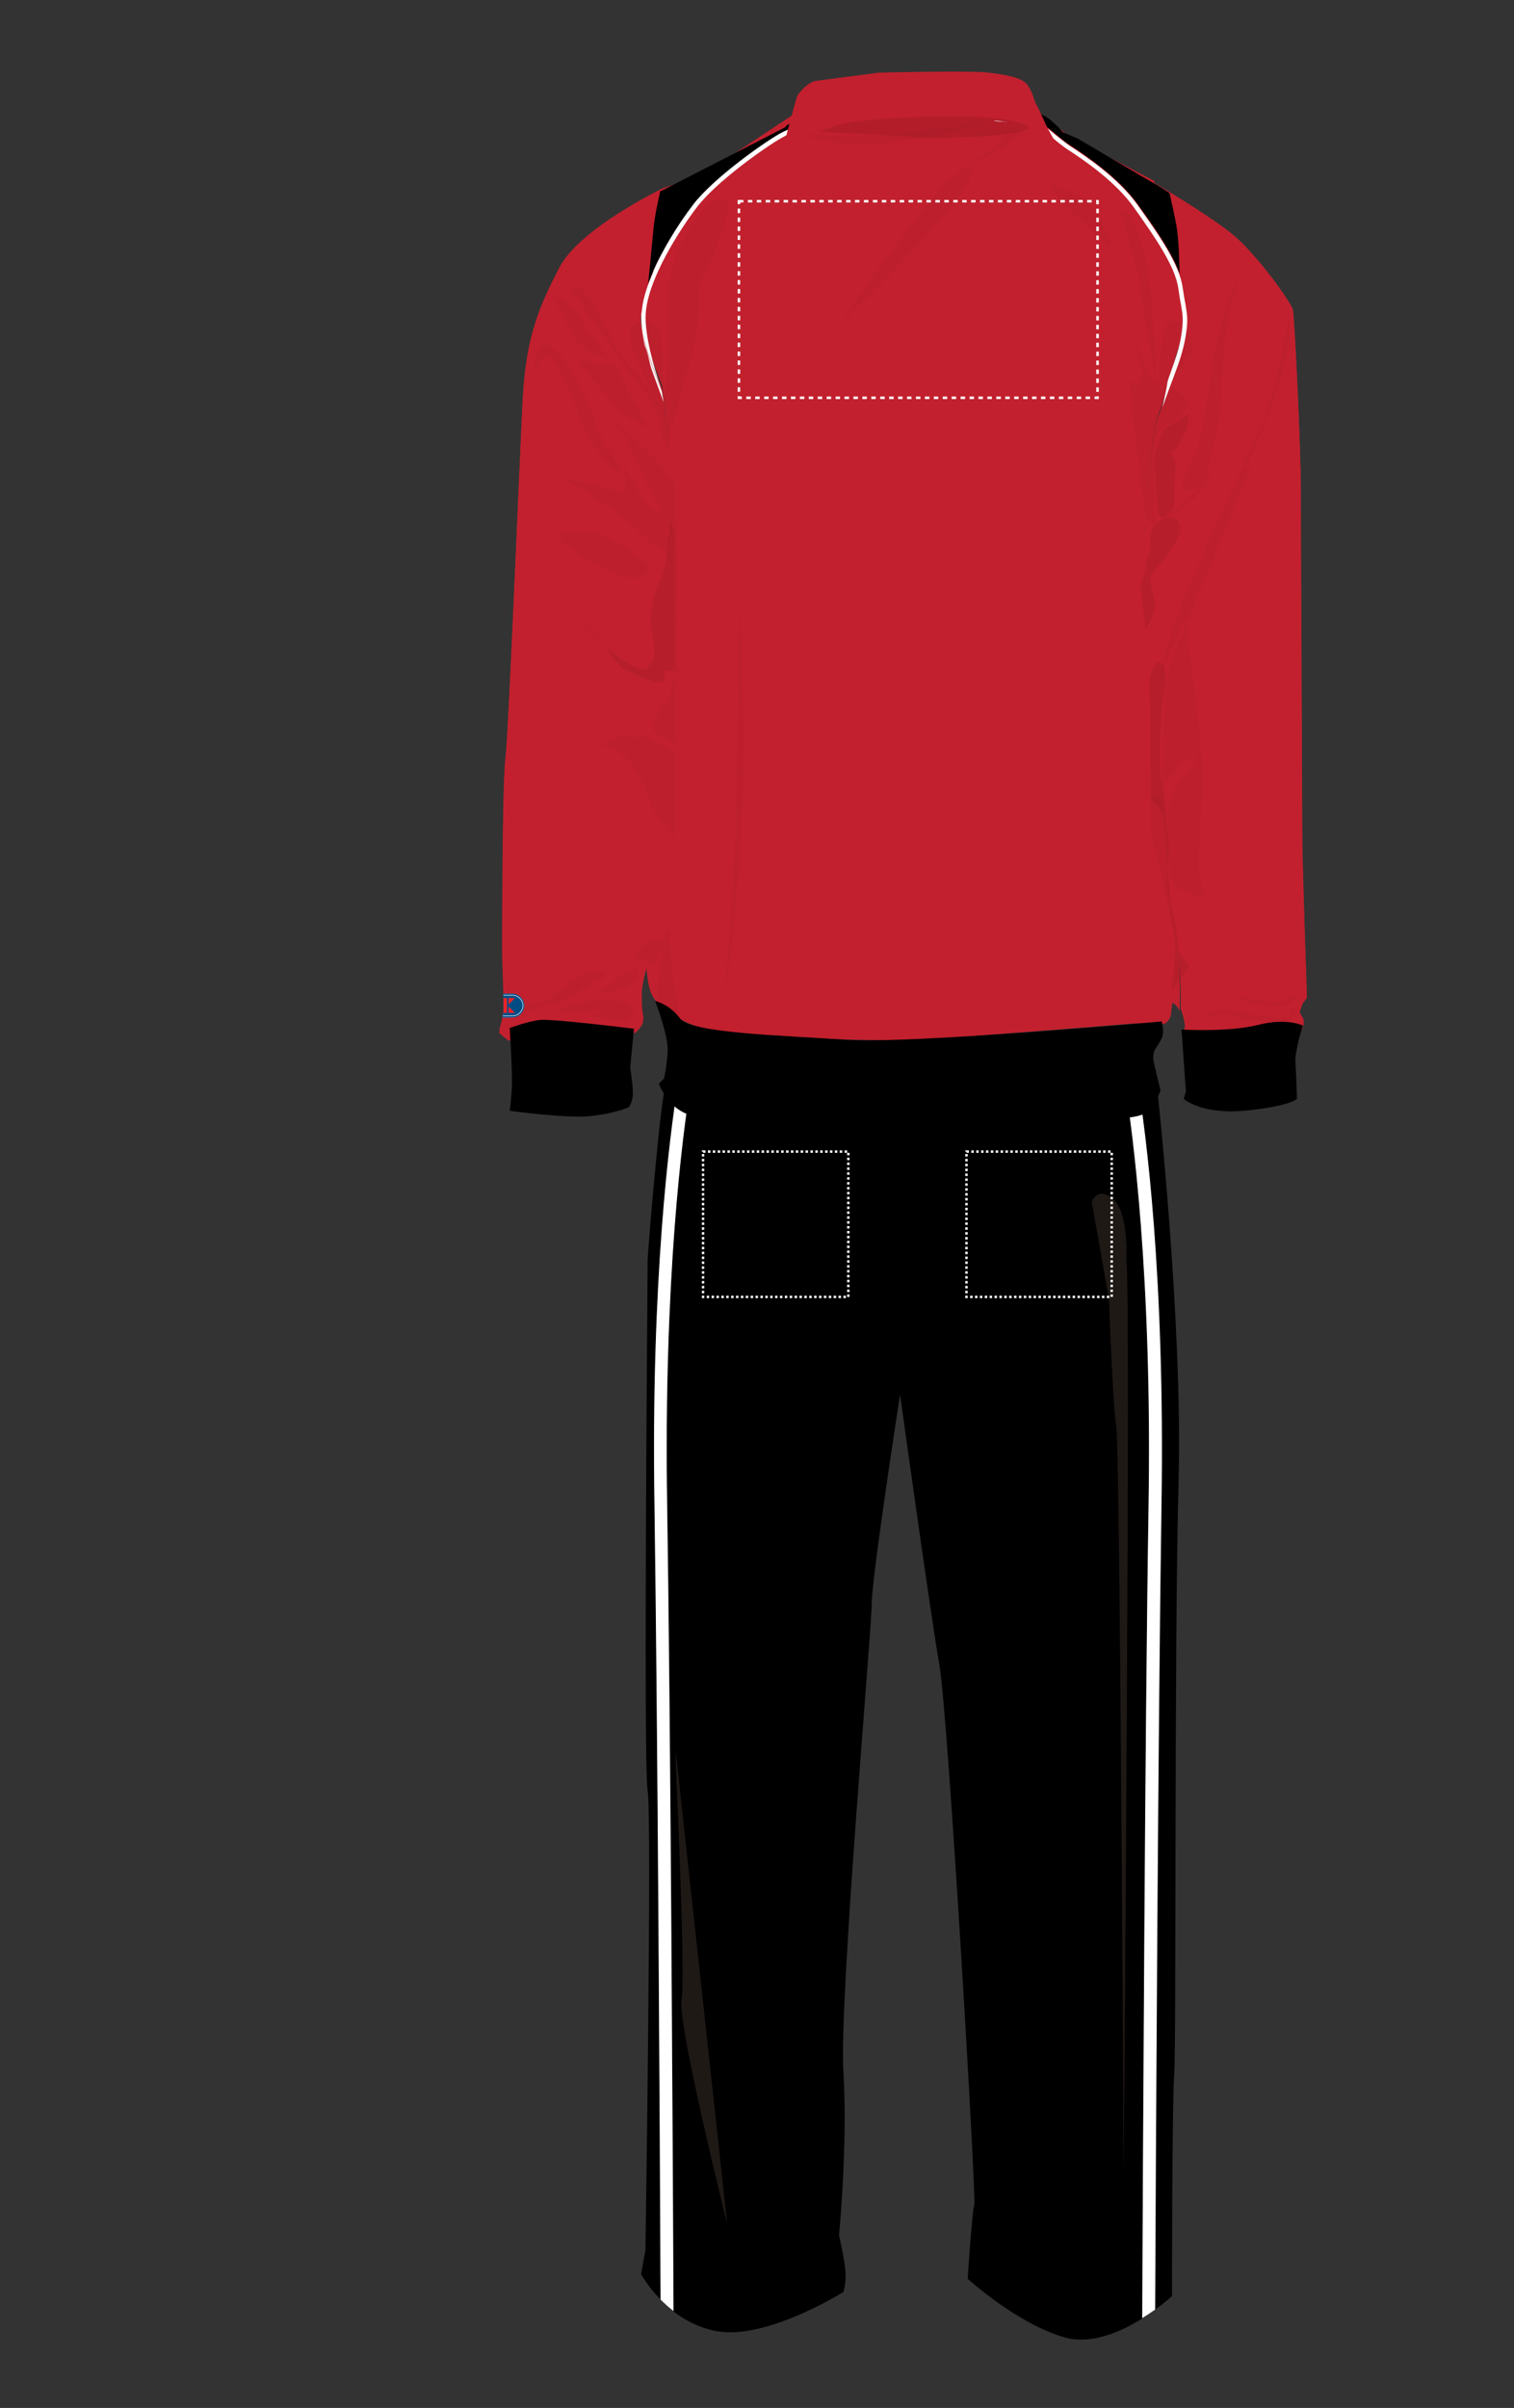 <?xml version="1.0" encoding="utf-8"?>
<!-- Generator: Adobe Illustrator 26.0.2, SVG Export Plug-In . SVG Version: 6.00 Build 0)  -->
<svg version="1.1" xmlns="http://www.w3.org/2000/svg" xmlns:xlink="http://www.w3.org/1999/xlink" x="0px" y="0px"
	 viewBox="0 0 620.2 986.1" enable-background="new 0 0 732.2 986.1" xml:space="preserve">
<rect x="0" y="0" width="620.2" height="986.1" fill="#333333" stroke="none"/>
<g id="GARMENT">
	<g>
    <g id="UPPER">
      		<g id="ID_NAVY_COLOR">
			<path d="M466.1,444.2c5,0,7.8,0.1,7.8,0.1s10.7,97.2,8.9,162.4c-1.8,65.1-0.9,230.2-1.8,242.6c-0.9,12.5-0.9,91-0.9,91
				s-2.7,2.5-7,5.6c0.3-65.7,1.1-237.6,2.6-329.4C477.2,522.2,469.1,462.7,466.1,444.2z"/>
			<path d="M282.8,444.9c33.9-1.6,140.7-1,178.1-0.7c3,18.4,11.1,78,9.6,172.3c-1.4,93.5-2.3,270.1-2.6,333
				c-8.7,5.4-20.7,10.7-31.4,7.8c-19.6-5.4-40.1-24.1-40.1-24.1s1.8-27.7,2.7-30.3c0.9-2.7-10.7-200.7-14.3-221.2
				c-3.6-20.5-16.1-110.6-16.1-110.6s-11.6,74.9-11.6,85.6c0,10.7-13.4,161.5-11.6,191.8c1.8,30.3-1.8,66.9-1.8,66.9
				s2.7,11.6,2.7,16.1s-0.9,7.1-0.9,7.1s-31.2,19.6-51.7,16.1c-7.2-1.3-13.2-4.5-17.9-8.1c-0.3-65.3-1.1-237.9-2.6-330
				C271.8,523.4,279.7,464.1,282.8,444.9z"/>
			<path d="M262.6,931.3l1.8-9.8c0,0,2.7-178.4,0.9-188.2c-1.8-9.8,0-212.3,0-216.8c0-4.5,5.4-66.9,7.1-70.5c0.2-0.3,2-0.6,5.2-0.8
				c-3.1,19.6-10.9,78.6-9.5,171.2c1.4,89.9,2.2,256.7,2.5,325.3C265.3,936.3,262.6,931.3,262.6,931.3z"/>
		</g>

    </g>
		<path fill="#FFFFFF" d="M277.5,445.2c1.5-0.1,3.3-0.2,5.3-0.3c-3.1,19.2-11,78.5-9.5,171.5c1.4,92.1,2.3,264.6,2.6,330
			c-2-1.5-3.7-3.1-5.3-4.7c-0.3-68.6-1.2-235.3-2.5-325.3C266.6,523.9,274.4,464.8,277.5,445.2z"/>
		<path fill="#FFFFFF" d="M460.9,444.2c1.9,0,3.7,0,5.3,0c3,18.5,11.1,78,9.6,172.2c-1.4,91.8-2.3,263.7-2.6,329.4
			c-1.6,1.1-3.3,2.3-5.3,3.5c0.3-62.9,1.1-239.5,2.6-333C472,522.2,463.8,462.6,460.9,444.2z"/>
		<path fill="none" d="M274.4,717.1c0,1.5,0,2.9,0,4.4c-0.2-4.4-0.3-7-0.3-7L274.4,717.1z"/>
	</g>
	<g id="UPPER">
	<path fill="#C2202E" d="M481.8,383c-1.2-7.1-11.6-138.7-12.9-148.9c-1.2-10.2,2.7-57.8,5.8-64.9c3.1-7.1,7-23.7,7-23.7
		s3.6-9.8,3.9-13.6c0.2-2.6-8.7-42.3-12.8-57.8l-34.6-18.2l-26.6-20.1c0,0-38.3-7.8-50-5.2C350,33.2,328,44.9,328,44.9l-44.1,29.2
		l-6,1.2l0.2,1.3c0,0-13.3,42.3-15.1,50.5c-1.8,8.2,8.1,29.6,8.4,31.5c0.3,1.9,4.3,42.6,5.1,48.1c0.8,5.5-3.9,128.6-3.2,135.7
		c0.5,4.7-6.4,25.5-9.6,49.5c2.5,7.2,0,16.3,8.7,20.9c5.7,3,5.5,7.8,28,10.2c19.9,2.1,62.3,4,84.5,2.3c46.6-3.5,70.4-5.4,77.5-6
		c7.1-0.6,11.2,0.8,13.8,0.2c2.6-0.6,3.4-3.5,3.4-3.5l0.6-5.2c0,0,1.6,0,2.9,3.2C483.8,405.1,483,390.1,481.8,383z"/>
	<path fill="#C2202E" d="M508,427c9.1-0.6,20.8-3.2,23.4-4.5c2.6-1.3,2.6-5.2,2.6-5.2l-1.9-3.2l1.3-3.9l1.9-2.6
		c0,0-1.9-54.5-1.9-65.5c0-11-0.6-122-0.6-141.4s-2.6-71.4-3.2-74c-0.4-1.6-6.1-10.3-13.1-18.7c-4.2-5-8.7-9.9-12.9-13.1
		c-11-8.4-29.4-19.2-29.4-19.2l-1.5-0.8c4,15.5,13,55.2,12.8,57.8c-0.3,3.8-3.9,13.6-3.9,13.6s-3.9,16.6-7,23.7
		c-3.1,7.1-7.1,54.7-5.8,64.9s11.7,141.7,12.9,148.9c1.2,7.1,2.3,19.6,1.9,28.5c0,0,0,0,0,0c1.3,3.2,1.9,7.8,1.9,7.8l-1.3,3.9
		C484.3,423.9,499,427.7,508,427z"/>
	<path fill="#C2202E" d="M276.2,342.1c-0.8-7.1,0.8-129.3,0-134.8c-0.8-5.5-4.8-46.2-5.1-48.1c-0.3-1.9-10.2-23.3-8.4-31.5
		c1.8-8.2,15.1-50.5,15.1-50.5l-0.3-2.1l-6,2c0,0-34,16.3-42.4,32.5c-8.4,16.2-13.6,28.5-14.9,53.2c-1.3,24.7-5.8,137.6-7.1,147.3
		c-1.3,9.7-1.3,76.6-1.3,79.2c0,2.6,0.6,17.5,0.6,22.1c0,4.5-1.9,10.4-1.9,10.4l3.9,3.2c0,0,20.1-5.8,34.4-4.5
		c14.3,1.3,17.5,1.3,17.5,1.3s3.9-3.2,3.2-5.8c-0.6-2.6-0.6-5.2-0.6-9.7c0-4.5,2.6-13,2.6-13s0.2-7.6,2.3-18.9
		C270.9,350.4,276.7,346.8,276.2,342.1z"/>
		
		<path fill="#C2202E" d="M484.1,424.8c0,0,14.9,3.9,24,3.2c9.1-0.6,20.8-3.2,23.4-4.5c2.6-1.3,2.6-5.2,2.6-5.2l-1.9-3.2l1.3-3.9
			l1.9-2.6c0,0-1.9-54.5-1.9-65.5c0-11-0.6-122-0.6-141.4s-2.6-71.4-3.2-74c-0.6-2.6-14.9-23.4-26-31.8c-11-8.4-29.4-19.2-29.4-19.2
			l-1.5-0.8c3.9,14.8,13,55.2,12.8,57.8c-0.3,3.8-3.9,13.6-3.9,13.6s-3.9,16.6-7,23.7c-3.1,7.1-7.1,54.7-5.8,64.9
			c1.2,10.2,11.7,141.7,12.9,148.9c1.2,7.1,2.4,19.6,1.9,28.5c1.3,3.2,1.9,7.8,1.9,7.8L484.1,424.8z"/>
		<path fill="#C2202E" d="M276.2,343.2c-0.8-7.1,1.6-128.8,0.8-134.3c-0.8-5.5-5.3-47.3-5.6-49.2c-0.3-1.9-10.5-22.7-8.7-30.9
			c1.8-8.2,15.1-50.5,15.1-50.5l-0.2-1.3l-6.2,1.3c0,0-34,16.3-42.4,32.5c-8.4,16.2-13.6,28.5-14.9,53.2
			c-1.3,24.7-5.8,137.6-7.1,147.3c-1.3,9.7-1.3,76.6-1.3,79.2s0.6,17.5,0.6,22.1c0,4.5-1.9,10.4-1.9,10.4l3.9,3.2
			c0,0,20.1-5.8,34.4-4.5c14.3,1.3,17.5,1.3,17.5,1.3s3.9-3.2,3.2-5.8c-0.6-2.6-0.6-5.2-0.6-9.7c0-4.5,2.6-13,2.6-13
			s0.2-7.6,2.3-18.9C270.9,351.5,276.8,347.8,276.2,343.2z"/>
	</g>
	
	<path fill="none" d="M278.2,170l-7.3-24.5l-2.3-1.7c0,0,1.7,10.6,2.3,14.6c0.6,4.1,1.1,6.4,1.1,6.4s-0.2-0.4-0.4-1.1
		c0.2,1.9,0.5,4.5,0.8,7.5L278.2,170z"/>
	<path fill="none" d="M263.8,141.1c-1.4-2.8-3.7-10.4-3.7-10.4l9.2,41.1l3-0.6c-0.3-3-0.6-5.6-0.8-7.5c-1.1-3-4.1-11-4.7-12.8
		C266,148.8,265.2,143.9,263.8,141.1z"/>
	<path d="M221.1,417.7c-5.1,0.6-12.3,3.3-12.3,3.3s1.2,18.9,0.9,24.3c-0.3,5.4-0.9,9.6-0.9,9.6s24,3.3,33.8,2.1
		c9.9-1.2,15-3.6,15-3.6s0.9-0.9,1.5-3.9c0.6-3-0.9-11.1-0.9-12.3s1.5-15.9,1.5-15.9S226.2,417.1,221.1,417.7z"/>
	<path d="M475.9,425.2c1.2-2.4,0-6.9,0-6.9s-103,9.3-129.3,7.5c-26.3-1.8-63.5-2.7-68-8.7c-3.9-5.2-8.7-6.8-9.9-7.1
		c0,0.2,0,0.3-0.1,0.5c1,2.7,5.1,14,4.9,19.8c-0.3,6.6-1.5,11.4-1.5,11.4l-2.1,2.1c0,0,4.2,11.7,14.7,13.2c10.5,1.5,56,6.3,69.2,5.7
		c13.2-0.6,83.2-0.9,93.7-3c10.5-2.1,18.6-1.5,22.2-4.2c3.6-2.7,5.7-9,5.7-9s-3-11.7-3-13.2c0-1.5,0.6-3.3,0.6-3.3
		S474.7,427.6,475.9,425.2z"/>
	<path d="M268.4,410c0,0,0.1,0.2,0.2,0.6c0-0.2,0-0.3,0.1-0.5C268.5,410,268.4,410,268.4,410z"/>
	<path d="M484,421.6l1.8,25.4l-0.9,3c0,0,7.2,6.6,25.4,4.8c18.3-1.8,21-4.8,21-4.8s-0.3-10.5-0.6-14.1c-0.3-3.6,0.6-6,0.9-8.1
		s2.1-7.8,2.1-7.8s-6.3-3.3-18.3-0.3C503.4,422.8,484,421.6,484,421.6z"/>
	<g>
		
	</g>
	<g>
		<path d="M481.9,92.3c-0.7-3.7-1.8-8.8-2.8-13.2c-2.7-1.8-4.8-3.2-5.8-3.7c-4.9-2.7-31.7-18.6-31.7-18.6l-6.3-2.7
			c0,0-4.6-5.8-9.3-7.5s-12.3-4-17.4-4.2c-0.8,0-2.4,0-4.8-0.1c2,2.8,3.7,5,4.3,5.3c0.5,0.1,1.8,0.2,3.4,0.3
			c3.8,0.3,9.5,0.7,12.5,1.5c2.8,0.8,5.7,3.2,8.8,5.8c1.9,1.6,3.8,3.2,5.9,4.5l0.5,0.3c5.7,3.8,19,12.7,27,23.8l0.2,0.3
			c6.5,9.1,13.7,19.2,16.8,27.9C483.1,107.2,482.9,98,481.9,92.3z"/>
		<path d="M322,51.6l-0.3,0.5l-44.4,22.8l-6.4,3.3c0,0-0.2,0-0.4,0c-0.9,4-2.4,10.7-2.8,15.4c-0.5,5.7-1.7,17.9-2.2,22.6
			c0.7-1.8,1.4-3.6,2.3-5.6c0.8-1.8,1.7-3.7,2.8-5.7c5.3-10.2,11.2-18.2,13.5-21.2c8.3-10.7,28.1-24.6,35-28.7
			c4.8-2.8,9-3.6,13.5-4.5c2.4-0.5,4.9-1,7.6-1.8c3.5-1.1,5.7-3,7-4.7c-7.5,1.3-16.9,3-19.6,4.2C325.9,48.9,323.5,50.5,322,51.6z"/>
	</g>
	<g>
		<g>
			<path fill="#FFFFFF" d="M480.8,154.3c0.2-0.6,0.4-1.2,0.7-1.9c1.4-3.7,3.2-8.8,4.2-14.7c1.1-6.6,0.6-8.9-0.1-13.1
				c-0.3-1.8-0.7-3.8-1.1-6.6c-1.2-9.7-10.2-22.4-18.2-33.6l-0.2-0.3c-7.9-11.2-21.3-20-27-23.8l-0.5-0.3c-2-1.4-4-3-5.9-4.5
				c-3.1-2.6-6-5-8.8-5.8c-3-0.8-8.7-1.2-12.5-1.5c-1.6-0.1-3-0.2-3.4-0.3c-1-0.5-2.8-2.8-5.7-7.3l-1.7-0.2c3.1,4.8,5.6,8.9,7.1,9.2
				c0.5,0.1,1.7,0.2,3.7,0.3c3.7,0.3,9.3,0.7,12.1,1.5c2.4,0.7,5.2,3,8.1,5.4c1.9,1.6,3.9,3.2,6,4.6l0.5,0.3
				c5.6,3.7,18.8,12.5,26.5,23.4l0.2,0.3c7.8,11,16.7,23.6,17.9,32.8c0.4,2.9,0.8,5,1.1,6.7c0.7,4,1.1,6.1,0.1,12.5
				c-0.9,5.7-2.8,10.7-4.1,14.4c-0.8,2.3-1.5,4-1.6,5.1c-0.1,1-1,5.2-2,9.9C478.1,161.6,479.8,156.8,480.8,154.3
				C480.8,154.3,480.8,154.3,480.8,154.3z"/>
		</g>
		<path fill="#FFFFFF" d="M348.4,42.6c0,0.1-0.9,3.8-8.2,6c-2.7,0.8-5.2,1.3-7.6,1.8c-4.5,0.9-8.7,1.8-13.5,4.5
			c-6.9,4-26.7,18-35,28.7c-2.3,3-8.2,11-13.5,21.2c-1,2-2,3.9-2.8,5.8c-2.4,8.1-4.5,15.2-5.1,18.1c-0.1,2.4,0.1,5.1,0.5,7.8
			c1.7,7.9,5.8,17.9,7.4,22c-2.8-8.3-6.5-21.2-6.1-29.7c0.6-14.1,14.1-35,21.1-44.1c8.1-10.5,27.7-24.3,34.5-28.2
			c4.5-2.6,8.6-3.5,13-4.3c2.5-0.5,5-1,7.8-1.9c8.2-2.5,9.3-7.6,9.4-7.9L348.4,42.6z"/>
		<path fill="#FFFFFF" d="M271.9,164.8c0,0-0.3-1.6-0.8-4.5c0,0.3,0.2,1.5,0.4,3.4C271.8,164.4,271.9,164.8,271.9,164.8z"/>
		<path fill="#FFFFFF" d="M264.1,141.6c1.3,2.8,2,7.3,2.7,9.3c0.6,1.8,3.6,9.8,4.7,12.8c-0.2-1.9-0.3-3.1-0.4-3.4
			c-0.2-0.5-0.4-1.1-0.6-1.7c-1.5-4-5.7-14-7.4-22C263.4,138.3,263.7,139.9,264.1,141.6z"/>
		<path fill="#FFFFFF" d="M267.9,110.7c-3.2,7.1-4.9,13.1-5.1,18.1C263.4,125.9,265.4,118.7,267.9,110.7z"/>
	</g>
      <g id="UPPER">
	<path fill="#C2202E" d="M359.7,29.8c2-0.2,37.3-0.8,43.6-0.2s15,1.8,17.4,4.9c2.4,3.1,3.1,7.3,3.7,8.1c0.7,0.8,4.4,9.4,5,10.4
		c0.7,1,4.2,7.8,4.2,7.8s-4.6-5.7-9.1-7.3c-4.6-1.6-12-3.9-17.1-4.1s-51-0.2-58.5,1.1c-7.5,1.3-18.1,3.1-20.8,4.4
		c-2.8,1.3-7,4.4-7,4.4s4.9-18.6,5.5-20c0.7-1.5,4.7-5.9,7.8-6.2"/>
        </g>
	<g id="line">
	</g>
</g>
<g id="SHADING">
  <g id="UPPER">
    <g id="ID_NAVY_COLOR">
      	<g>
		<path fill="#1F1916" d="M297.9,910.8c0,0-20.5-82.1-18.7-91.9c1.5-8.2-1.4-75.4-2.4-97.4c0-1.5,0-2.9,0-4.4L297.9,910.8z"/>
		<path fill="#1F1916" d="M456.2,491.3c6.4,5.8,5.2,25.8,5.2,25.8c1.9,5-1.1,374.1-1.1,374.1s-1.5-297.4-3-306.6
			c-1.5-9.2-3-52.5-3-52.5l-7.1-40C447.2,492.1,449.8,485.4,456.2,491.3z"/>
	     </g>
    </g>
  </g>
	<g opacity="3.000000e-02">
		<path d="M407.7,49.2c0,0-22.2,7-44.9,9.2c-22.7,2.2-33-3.3-33-3.3s26.8,1.5,46.4-1.1S407.7,49.2,407.7,49.2z"/>
		<path d="M393,70.5c0,0,27.3-15.2,26.2-16.9s-35.6,4-35.6,4s26.4-3.5,27.1-1.3C411.2,58.4,393,70.5,393,70.5z"/>
		<path d="M454.8,100.7c0,0-24-20.2-24-23.8c0-3.5,10.6,2.9,15.4,6.8C451.1,87.7,454.8,100.7,454.8,100.7z"/>
		<path d="M468.2,101.8c-3.5-10.1-5.3-15.2-7.9-15c-2.6,0.2,5.5,19.1,7,31.5c1.5,12.3,6.2,36.5,6.2,36.5S471.8,111.9,468.2,101.8z"
			/>
		<path d="M498.4,140.4c-3.3,15.4-4.8,36.7-8.4,44c-3.5,7.3-6.8,15-5.3,16.1c1.5,1.1,6.2-1.3,6.2-1.3s-0.9,2.4-5.3,6.2
			c-4.4,3.7-8.4,7-8.4,7s8.8-4,14.7-11.2c5.9-7.3,7.7-17.8,7.7-17.8s-2.9,9.9-4.8,12.1c-2,2.2,2-12.3,2.6-14.3
			c0.7-2,2.6-14.1,2.6-16.7c0-2.6,1.3-27.1,3.5-36.7c2.2-9.7,5.3-18.3,5.3-18.3S501.7,125,498.4,140.4z"/>
		<path d="M528.3,128c0,0-4.4,31.2-13,49.7c-8.6,18.5-29.3,63.8-33.2,75c-4,11.2-7.7,26.8-8.6,29.3c-0.9,2.4-2.9,7.5-2.9,7.5
			s30.8-76.4,37.2-91.3c6.4-15,16.9-41.2,18.9-51.3C528.7,136.8,528.3,128,528.3,128z"/>
		<path d="M508.8,193.4c-2.6,2.9-23.1,52.6-23.4,55.7c-0.3,3.1,5.7,46,6.9,61.4c1.1,15.4-2.3,42-0.9,48.3c1.4,6.3,2.6,8.6,2.6,8.6
			s-10.6-2.3-12.9-4.6c-2.3-2.3-3.7-28.3-2.3-32.9c1.4-4.6,2.6-8.9,5.7-11.7s5.4-6.3,5.4-6.3l-1.1-2.3c0,0-4.3,2-6.3,4.9
			s-6.3,7.1-6.3,7.1s0.3-22.9,0.9-31.4s2.3-19.1,2.3-19.1l33.1-80.3L508.8,193.4z"/>
		<path d="M303.1,247.4c0,0,3.4,69.4-0.9,113.7s-5.4,46.9-5.4,46.9s4.6-46.6,5.1-87.7S303.1,247.4,303.1,247.4z"/>
		<path d="M297.1,81.7c-4.9-4-17.1,12.3-21.4,27.1c-4.3,14.9-1.1,25.4-1.7,34.3c-0.6,8.9-1.7,16.9-1.7,19.7c0,2.2,0.7,12.6,1,17.4
			c0.1,0.7,0.1,1.4,0.2,2.1l1.4-6.6c0,0,8.6-30.9,10-36.9c1.4-6,1.1-20.9,1.7-22.6C287.1,114.6,302,85.7,297.1,81.7z"/>
		<path d="M273.4,182.6l0.1-0.3c-0.1-0.7-0.1-1.4-0.2-2.1C273.3,181.7,273.4,182.6,273.4,182.6z"/>
		<path d="M253.1,143.7c-0.9-2.6-12.3-24.3-15.1-25.4c-2.9-1.1-3.7,0.9-3.7,0.9s12.6,17.4,14.3,20.3c1.7,2.9,15.1,20.9,16.9,22.6
			c1.7,1.7,3.4,4.6,4.3,7.4c0.9,2.9,0,4,0.9,7.4c0.6,2.4,2.2,5.3,3.1,6.9c-0.6-6.3-1.3-12.5-1.7-17l-1.3-2.8
			C270.5,164,254,146.3,253.1,143.7z"/>
		<path d="M252,150l-15.4-2.6c0,0,16,21.4,22,24.3c6,2.9,8,4.3,8,4.3s-9.1-13.7-10.6-18C254.5,153.7,252,150,252,150z"/>
		<path d="M225.9,120.6c0,0,4.3,7.7,6.9,13.4c2.6,5.7,6.6,9.1,10.6,10.6c4,1.4,6,2.6,6,2.6s-9.1-13.1-13.1-18.6
			C232.2,123.1,225.9,120.6,225.9,120.6z"/>
		<path d="M239.7,162c-3.7-8.3-11.1-20-16-20.9c-4.9-0.9-4.6,11.4-4.6,11.4s0-4.3,4.3-6.3c4.3-2,11.7,17.4,15.1,27.4
			c3.4,10,17.4,22.6,17.4,22.6s-7.1-13.4-9.7-17.4C243.7,174.9,243.4,170.3,239.7,162z"/>
		<path d="M228.2,220c0,0,14.3,12.3,25.7,15.7c11.4,3.4,12.3-4,12.3-4s-10.3-8.9-20.3-12.9C236,214.9,228.2,220,228.2,220z"/>
		<path d="M270.5,211.3c-2.9-3.4-4.3-2.9-8-8.6c-3.7-5.7-7.1-12.6-7.1-12.6s1.4,9.1,0.3,10.9c-1.1,1.7-2.6-0.3-10.3-2
			c-7.7-1.7-14.9-3.1-14.9-3.1s10.9,6.3,18,11.1c7.1,4.9,15.7,12.6,15.7,12.6s4.6,5.7,7.7,6c3.1,0.3,2.6-5.1,2.6-5.1
			S273.3,214.8,270.5,211.3z"/>
		<path d="M272.5,383.5c0,0-0.2,0.1-0.4,0.1c-0.1,0.5-0.1,1.1-0.2,1.6L272.5,383.5z"/>
		<path d="M260.5,390.3c-0.6,2.9,8,4.6,8,4.6l3.4-9.7c0.1-0.5,0.1-1.1,0.2-1.6C270.1,384.4,261,387.8,260.5,390.3z"/>
		<path d="M344.8,132c0,0,44.6-67.4,52.6-62.9C405.4,73.7,344.8,132,344.8,132z"/>
		<path d="M271.4,162.9c0-7.8,0-23.8-0.9-26.1c-1-2.4-3.7-6.5-8-5.3c0.2,9.4,8.4,27.1,8.6,28.8C271.2,160.5,271.3,161.5,271.4,162.9
			z"/>
		<path d="M271.4,167.2c0,0,0-1.7,0-4.3c-0.2-1.4-0.3-2.3-0.3-2.6c-0.3-1.7-8.4-19.4-8.6-28.8c-1,0.3-2,0.8-3.2,1.7
			C253.3,138,271.4,167.2,271.4,167.2z"/>
		<path d="M480.6,131.4c-6.3-1.2-5.7,28.3-5.7,28.3s3.2-3.1,6.5-6.7c2.3-5.1,5.6-11.2,6.7-13.1C487.2,136.5,485.1,132.2,480.6,131.4
			z"/>
		<path d="M488.1,139.8c-1.1,2-4.4,8-6.7,13.1c3.7-3.9,7.5-8.4,7.3-9.9C488.7,142.4,488.5,141.2,488.1,139.8z"/>
		<path d="M471.3,325.8l0.4,16.5c0,0,5.1,19.6,5.9,24.4c0.9,4.8,2.6,10.8,2.6,10.8s-2.6-38.1-3.1-41.6c-0.4-3.5-1.3-8.1-2.2-8.8
			C474.2,326.5,471.3,325.8,471.3,325.8z"/>
		<path d="M276,197.1c0,0-0.4-0.5-1.1-1.4c0.6,6.1,1.2,11,1.4,12.6c0.1,1,0.2,6.1,0.2,13.8c0.4,0.8,0.6,1.3,0.6,1.3L276,197.1z"/>
		<path d="M274.8,195.8c-1.3-1.6-3.6-4.4-6.6-7.8c-4.6-5.1-16-14.6-16-14.6s4.9,6.6,8.9,16c3.5,8.1,12.9,27.6,15.4,32.7
			c0-7.7-0.1-12.7-0.2-13.8C276,206.7,275.5,201.8,274.8,195.8z"/>
		<path d="M276.3,274.8c0.8,0.2,1.4,0.3,1.4,0.3s-0.9-6-0.6-8.9c0.3-2.9,0.3-40.6,0.3-40.6l-0.9-4
			C276.5,234.4,276.4,254.6,276.3,274.8z"/>
		<path d="M237.1,254.3c0,0,5,5.2,10.8,10.3C242.8,257.9,237.1,254.3,237.1,254.3z"/>
		<path d="M276.5,309.2c0,0,0.3-1,0-2.4V309.2z"/>
		<path d="M276.2,277.8c-0.1,9.5-0.1,18.9-0.2,27.6c0.2,0.5,0.4,0.9,0.5,1.4v-30.1C276.5,276.6,276.4,277.1,276.2,277.8z"/>
		<path d="M272.5,288.3c-1.4,0.9-3.1,4.9-4.9,8.9c-1.7,4,4.6,3.4,7.1,6.3c0.6,0.6,1,1.3,1.3,1.9c0-8.6,0.1-18.1,0.2-27.6
			C275.5,280.7,273.7,287.6,272.5,288.3z"/>
		<path d="M276.1,309.2c-0.1,18-0.1,31.8,0.2,34v-31.4C276.2,311.7,277.3,310.8,276.1,309.2z"/>
		<path d="M276.1,309.2c-0.4-0.6-1.2-1.3-2.4-2c-4.6-2.9-6.3-4.6-7.4-5.4c-1.1-0.9,0,0.3-5.1,0.3s-4.3-1.7-8.9-0.3
			c-4.6,1.4-5.4,3.4-5.4,3.4s9.1,2.6,12.6,8.6c3.4,6,4,4.9,6,12.3c2,7.4,3.7,7.1,5.1,9.7c1.4,2.6,5.7,7.4,5.7,7.4
			C276,340.9,276,327.1,276.1,309.2z"/>
		<path d="M479.3,158.2c-3.3,9-9.1,26.4-9.1,26.4S476,167.2,479.3,158.2C479.3,158.2,479.3,158.1,479.3,158.2
			c-4.9-2.7-4.5,0.4-7.4-3.6c-2.9-4-8.1-16.9-8.1-16.9s5.9,15.2,4.2,18.3c-1.8,3.1-5.3-0.2-5.3-0.2s5.3,52.4,7.3,56.6
			c2,4.2,3.5,1.5,3.5,1.5s-1.3-18.9-1.1-23.3c0.2-4.4,0.7-11.2,1.8-12.5c1.1-1.3-1.8-1.8,4-4.2c5.7-2.4,8.8-8.4,8.8-8.4
			S484.1,160.8,479.3,158.2z"/>
		<path d="M278.5,418.9l-0.9-6.9c0,0-2.6-13.4-2.9-19.4c-0.3-6-0.6-12.9-0.6-12.9s-0.6,1.5-2.1,3.6c-1,8.3-2.2,16.8-3.1,24.1
			c0.8,1.8,1.8,3.7,1.8,3.7L278.5,418.9z"/>
		<path d="M531.2,413.2c0,0-2.4-0.2-2.6,0.9c-0.2,1.1,1.3,1.5-0.4,2.4s-5.5,0.2-15.2-0.9s-8.1-3.1-14.7-1.3
			c-6.6,1.8-8.4,2.6-8.4,2.6s9.2-2.4,16.7-0.7c7.5,1.8,16.9,3.1,19.8,2.6C529.2,418.5,531.2,413.2,531.2,413.2z"/>
		<path d="M502.9,407.2c0,0,12.6,5.1,20,5.1s10-7.1,10-7.1s-2.6,4.3-9.4,4.9S502.9,407.2,502.9,407.2z"/>
		<path d="M244,407.2c0,0,8.6-1.7,11.7-2.6c3.1-0.9,7.1-6.9,5.4-8C259.4,395.5,244,407.2,244,407.2z"/>
		<path d="M258.5,412.9c0,0-3.1-3.4-6.6-3.1c-3.4,0.3-10.6-0.6-14,0.9c-3.4,1.4-9.7,2.9-9.7,2.9s2.6,0.9,10.3,0.6
			c7.7-0.3,12.6-1.7,12.6-1.7l-9.4,3.4c0,0,11.7,1.7,14.9,2.3c3.1,0.6,0.6-1.4,0.6-1.4l3.1-2L258.5,412.9z"/>
		<path d="M239.1,399.2c-8.3,3.4-11.1,8-14,9.7c-2.9,1.7-17.7,6.6-17.7,6.6s16.9-3.1,21.7-5.4c4.9-2.3,18.9-10.3,18.9-10.3
			S247.4,395.8,239.1,399.2z"/>
	</g>
	<g opacity="6.000000e-02">
		<path d="M476.9,175.7c-2,5.8-3.7,10.8-3.7,10.8S474.9,181.5,476.9,175.7l-0.2,0.1c0,0-4.6,10-4,14.3c0.6,4.2,1.4,19.7,1.6,20.3
			c0.2,0.6,2.6,1.8,2.6,1.8l4-4c0,0,0.6-14.5,0.6-17.3c0-2.8-2-5.8-2-5.8s1.4,0.6,4.6-5.2c3.2-5.8,2.8-10.4,2.8-10.4L476.9,175.7z"
			/>
		<path d="M469.3,257.6c0,0,4.4-6.2,3.7-11c-0.7-4.8-2.6-7.7-1.1-11s13-14.7,11.4-20.7c-1.5-5.9-9.5-1.8-11,0.9
			c-1.5,2.6-0.7,9.7-2,12.1c-1.3,2.4-0.7,5.9-1.8,7.9c-1.1,2-1.3,3.7-1.3,3.7L469.3,257.6z"/>
		<path d="M272.8,228.9c-0.6,4.6-2,8.3-2.9,10c-0.9,1.7-3.1,8-3.4,14.6c-0.3,6.6,4.3,14.6-1.1,19.7c-2.9,2.7-10.8-2.8-17.5-8.6
			c0.5,0.7,1,1.3,1.5,2c5.4,8,4.3,6.9,14.6,11.1c10.3,4.3,7.7-0.6,8.3-2.3c0.4-1.1,2.5-0.9,4-0.6c0.1-20.3,0.2-40.4,0.2-53.1
			l-1.9-8.5C274.5,213.2,273.4,224.3,272.8,228.9z"/>
	</g>
	<g opacity="6.000000e-02">
		<path d="M470.9,278.5c0,0,1.8-9.9,5.1-6.6c3.3,3.3,0.4,14.1,0,18.3c-0.4,4.2-1.5,24.6-0.4,28.4s2,12.5,2,15s1.8,13.6,1.1,17.2
			c-0.7,3.5-0.9,13.6,0,16.9c0.9,3.3,3.1,10.3,3.3,14.1c0.2,3.7,0.4,8.1,2.2,10.1c1.8,2,3.1,4.2,3.1,4.2s-1.1,0.7-2.6,2.9
			c-1.5,2.2-4.8,6.8-4.8,6.8s2.9-16.9,0.7-25.3c-2.2-8.4-2.6-42.9-4.4-47.1c-1.8-4.2-4.6-5.5-4.6-5.5L470.9,278.5z"/>
	</g>
	<path opacity="8.000000e-02" d="M335.7,54c0,0,37.8,1.9,43.8,2.4s16-0.6,19.4-0.4s18.8-1.9,18.8-1.9l4.3-1.7c0,0-3.2-4.5-28.3-4.7
		c-25-0.2-42.1,1.7-46.6,2.6s-4.5,0.9-4.5,0.9L335.7,54z"/>
	<g>
		<defs>
			<path id="SVGID_1_" d="M276.2,343.2c-0.8-7.1,1.6-128.8,0.8-134.3c-0.8-5.5-5.3-47.3-5.6-49.2c-0.3-1.9-10.5-22.7-8.7-30.9
				c1.8-8.2,15.1-50.5,15.1-50.5l-0.2-1.3l-6.2,1.3c0,0-34,16.3-42.4,32.5c-8.4,16.2-13.6,28.5-14.9,53.2
				c-1.3,24.7-5.8,137.6-7.1,147.3c-1.3,9.7-1.3,76.6-1.3,79.2s0.6,17.5,0.6,22.1c0,4.5-1.9,10.4-1.9,10.4l3.9,3.2
				c0,0,20.1-5.8,34.4-4.5c14.3,1.3,17.5,1.3,17.5,1.3s3.9-3.2,3.2-5.8c-0.6-2.6-0.6-5.2-0.6-9.7c0-4.5,2.6-13,2.6-13
				s0.2-7.6,2.3-18.9C270.9,351.5,276.8,347.8,276.2,343.2z"/>
		</defs>
		<clipPath id="SVGID_00000002360974692390499470000005258992197811880842_">
			<use xlink:href="#SVGID_1_"  overflow="visible"/>
		</clipPath>
		<g clip-path="url(#SVGID_00000002360974692390499470000005258992197811880842_)">
			<path fill-rule="evenodd" clip-rule="evenodd" fill="#6D7DBC" stroke="#6D7DBC" stroke-width="0.464" d="M201.8,407.2
				c-2.5,0-4.6,2.1-4.6,4.6c0,2.5,2.1,4.6,4.6,4.6h8.1c2.5,0,4.6-2.1,4.6-4.6c0-2.5-2.1-4.6-4.6-4.6H201.8z"/>
			
				<path fill-rule="evenodd" clip-rule="evenodd" fill="#6D7DBC" stroke="#FFFFFF" stroke-width="0.232" stroke-miterlimit="3.864" d="
				M210,407.6c2.3,0,4.2,1.9,4.2,4.2c0,2.3-1.9,4.2-4.2,4.2h-8.1c-2.3,0-4.2-1.9-4.2-4.2c0-2.3,1.9-4.2,4.2-4.2H210z"/>
			<g>
				<path fill="#FFFFFF" d="M198.9,411.8c0-1.6,1.3-2.9,2.9-3.1v6.1C200.2,414.7,198.9,413.4,198.9,411.8z"/>
				<polygon fill-rule="evenodd" clip-rule="evenodd" fill="#FFFFFF" points="205,411.4 202.3,408.7 205,408.7 				"/>
				<polygon fill-rule="evenodd" clip-rule="evenodd" fill="#FFFFFF" points="205,412.2 202.3,414.8 205,414.8 				"/>
			</g>
			<g>
				<polygon fill-rule="evenodd" clip-rule="evenodd" fill="#EC2227" points="208.3,411.4 211,408.7 208.3,408.7 				"/>
				<polygon fill-rule="evenodd" clip-rule="evenodd" fill="#EC2227" points="208.3,412.2 211,414.8 208.3,414.8 				"/>
				<g>
					<rect x="205.5" y="408.7" fill="#EC2227" width="2.2" height="6.1"/>
					<path fill="#EC2227" d="M206.6,411.8"/>
				</g>
			</g>
			<path fill-rule="evenodd" clip-rule="evenodd" fill="#6D7DBC" stroke="#6D7DBC" stroke-width="0.464" d="M201.8,407.2
				c-2.5,0-4.6,2.1-4.6,4.6c0,2.5,2.1,4.6,4.6,4.6h8.1c2.5,0,4.6-2.1,4.6-4.6c0-2.5-2.1-4.6-4.6-4.6H201.8z"/>
			
				<path fill-rule="evenodd" clip-rule="evenodd" fill="#6D7DBC" stroke="#FFFFFF" stroke-width="0.232" stroke-miterlimit="3.864" d="
				M210,407.6c2.3,0,4.2,1.9,4.2,4.2c0,2.3-1.9,4.2-4.2,4.2h-8.1c-2.3,0-4.2-1.9-4.2-4.2c0-2.3,1.9-4.2,4.2-4.2H210z"/>
			<g>
				<path fill="#FFFFFF" d="M198.9,411.8c0-1.6,1.3-2.9,2.9-3.1v6.1C200.2,414.7,198.9,413.4,198.9,411.8z"/>
				<polygon fill-rule="evenodd" clip-rule="evenodd" fill="#FFFFFF" points="205,411.4 202.3,408.7 205,408.7 				"/>
				<polygon fill-rule="evenodd" clip-rule="evenodd" fill="#FFFFFF" points="205,412.2 202.3,414.8 205,414.8 				"/>
			</g>
			<g>
				<polygon fill-rule="evenodd" clip-rule="evenodd" fill="#EC2227" points="208.3,411.4 211,408.7 208.3,408.7 				"/>
				<polygon fill-rule="evenodd" clip-rule="evenodd" fill="#EC2227" points="208.3,412.2 211,414.8 208.3,414.8 				"/>
				<g>
					<rect x="205.5" y="408.7" fill="#EC2227" width="2.2" height="6.1"/>
					<path fill="#EC2227" d="M206.6,411.8"/>
				</g>
			</g>
			<path fill-rule="evenodd" clip-rule="evenodd" fill="#004D85" stroke="#004D85" stroke-width="0.464" d="M201.8,407.2
				c-2.5,0-4.6,2.1-4.6,4.6c0,2.5,2.1,4.6,4.6,4.6h8.1c2.5,0,4.6-2.1,4.6-4.6c0-2.5-2.1-4.6-4.6-4.6H201.8z"/>
			
				<path fill-rule="evenodd" clip-rule="evenodd" fill="#004D85" stroke="#FFFFFF" stroke-width="0.232" stroke-miterlimit="3.864" d="
				M210,407.6c2.3,0,4.2,1.9,4.2,4.2c0,2.3-1.9,4.2-4.2,4.2h-8.1c-2.3,0-4.2-1.9-4.2-4.2c0-2.3,1.9-4.2,4.2-4.2H210z"/>
			<g>
				<path fill="#FFFFFF" d="M198.9,411.8c0-1.6,1.3-2.9,2.9-3.1v6.1C200.2,414.7,198.9,413.4,198.9,411.8z"/>
				<polygon fill-rule="evenodd" clip-rule="evenodd" fill="#FFFFFF" points="205,411.4 202.3,408.7 205,408.7 				"/>
				<polygon fill-rule="evenodd" clip-rule="evenodd" fill="#FFFFFF" points="205,412.2 202.3,414.8 205,414.8 				"/>
			</g>
			<g>
				<polygon fill-rule="evenodd" clip-rule="evenodd" fill="#EC2227" points="208.3,411.4 211,408.7 208.3,408.7 				"/>
				<polygon fill-rule="evenodd" clip-rule="evenodd" fill="#EC2227" points="208.3,412.2 211,414.8 208.3,414.8 				"/>
				<g>
					<rect x="205.5" y="408.7" fill="#EC2227" width="2.2" height="6.1"/>
					<path fill="#EC2227" d="M206.6,411.8"/>
				</g>
			</g>
		</g>
	</g>
</g>
	<g id="CUSTOM"></g>
<g id="BOUNDING_BOX">
	<g id="BOX_BODY">
		<rect x="302.7" y="82.4" fill="none" stroke="#FFFFFF" stroke-width="1.025" stroke-miterlimit="10" stroke-dasharray="1.829,1.829" width="146.9" height="80.5"/>
	</g>
		<g id="BOX_LEFT">
		<rect x="288" y="471.6" fill="none" stroke="#FFFFFF" stroke-miterlimit="10" stroke-dasharray="1,1" width="59.5" height="59.5"/>
			</g>
	<g id="BOX_RIGHT">
		<rect x="395.9" y="471.6" fill="none" stroke="#FFFFFF" stroke-miterlimit="10" stroke-dasharray="1,1" width="59.5" height="59.5"/>
		</g>
</g>
</svg>
